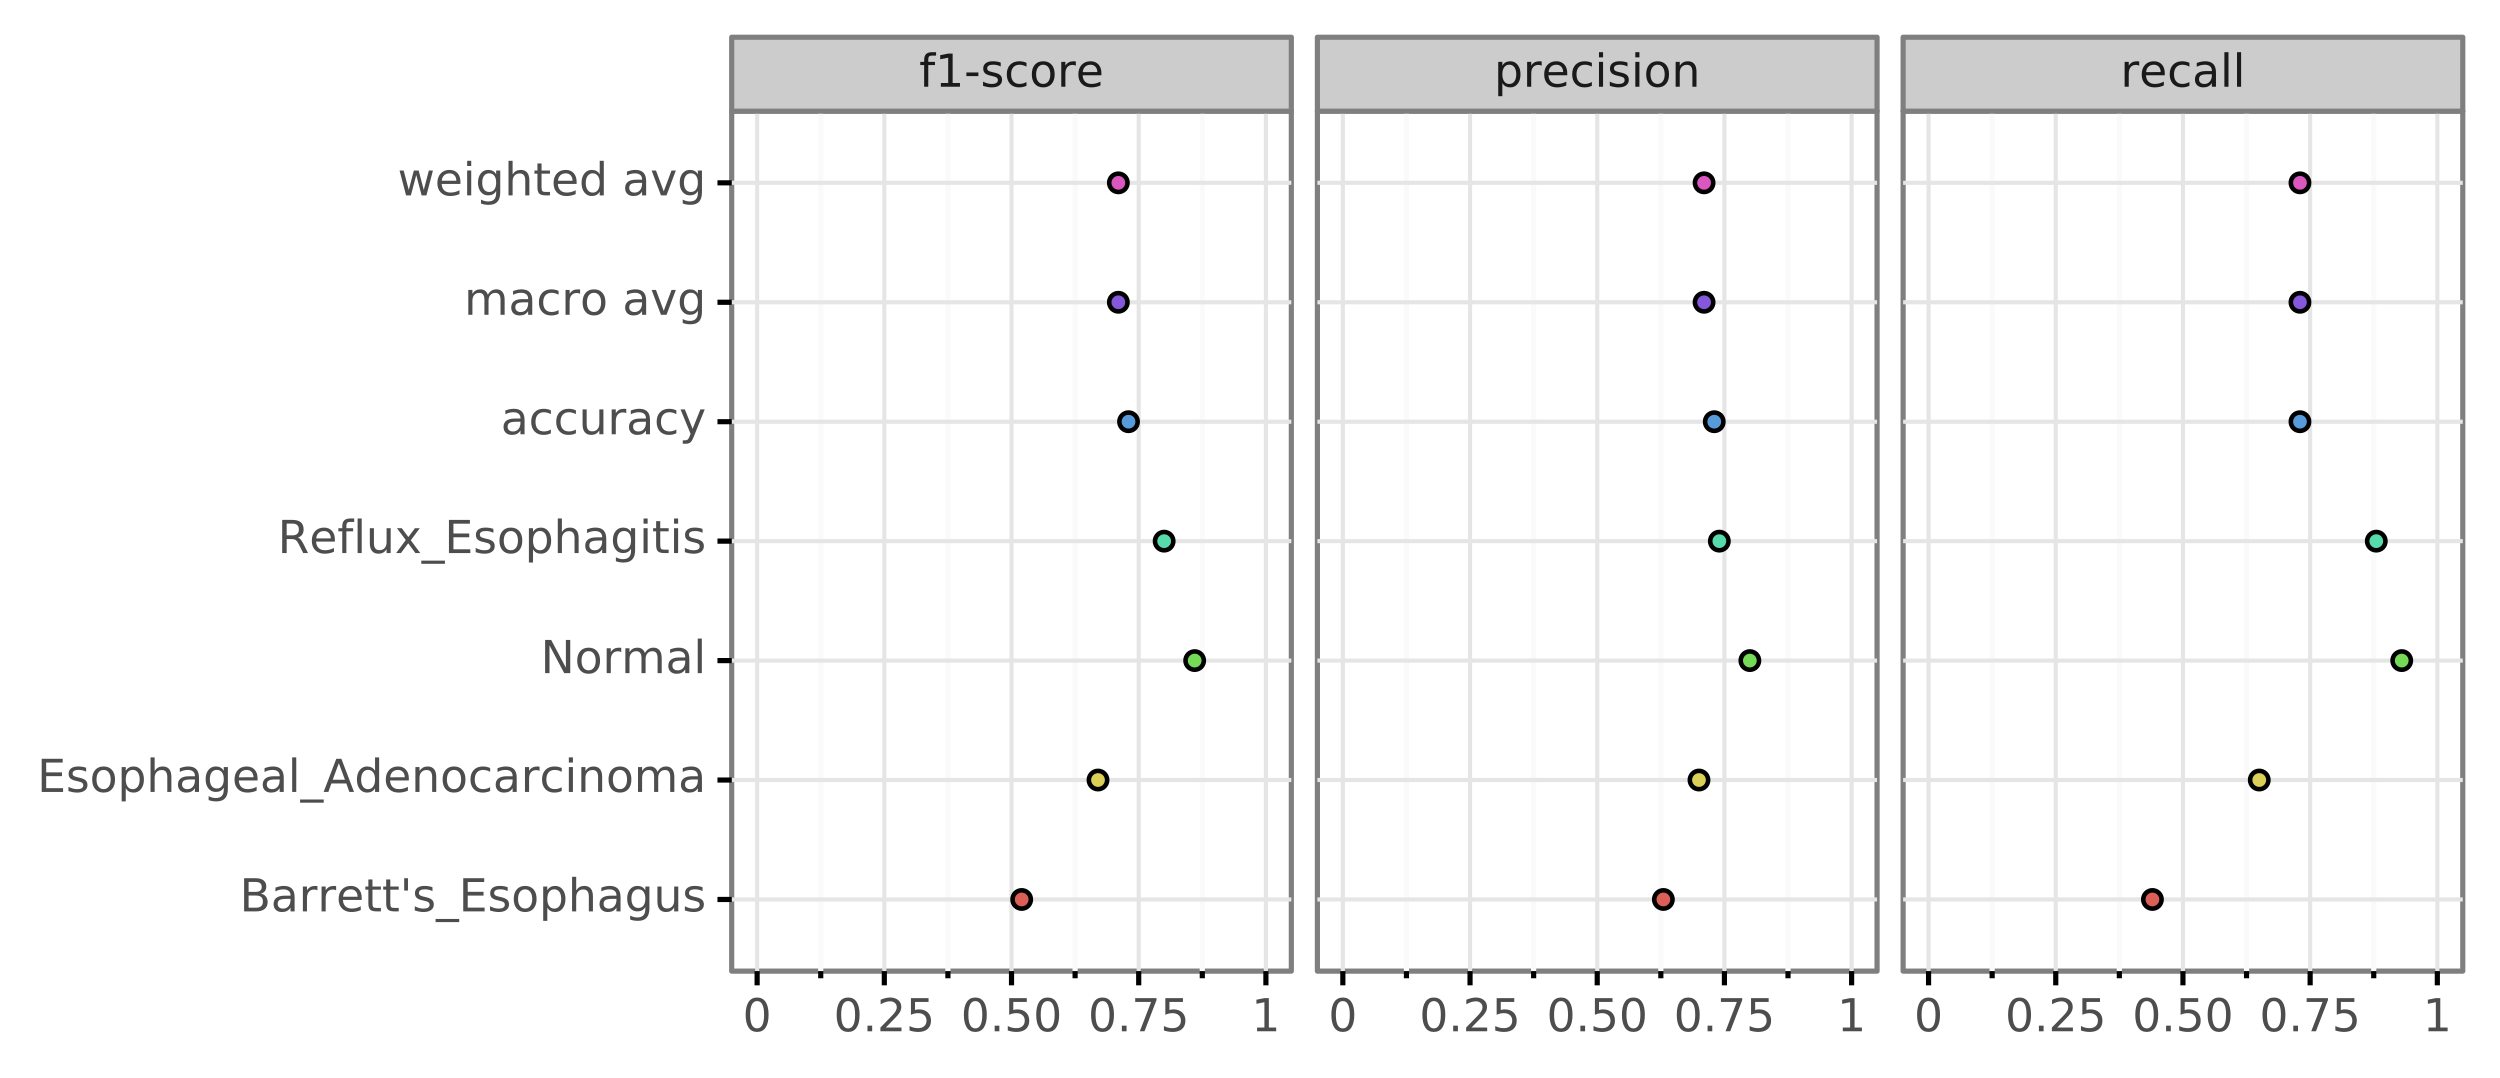<?xml version="1.0" encoding="utf-8" standalone="no"?>
<!DOCTYPE svg PUBLIC "-//W3C//DTD SVG 1.1//EN"
  "http://www.w3.org/Graphics/SVG/1.1/DTD/svg11.dtd">
<!-- Created with matplotlib (https://matplotlib.org/) -->
<svg height="208.487pt" version="1.1" viewBox="0 0 483.511 208.487" width="483.511pt" xmlns="http://www.w3.org/2000/svg" xmlns:xlink="http://www.w3.org/1999/xlink">
 <rect x="0" y="0" width="483.511" height="208.487" fill="#333333" stroke="none"/>
 <defs>
  <style type="text/css">
*{stroke-linecap:butt;stroke-linejoin:round;}
  </style>
 </defs>
 <g id="figure_1">
  <g id="patch_1">
   <path d="M 0 208.487 
L 483.511 208.487 
L 483.511 0 
L 0 0 
z
" style="fill:#ffffff;stroke:#ffffff;stroke-linejoin:miter;"/>
  </g>
  <g id="axes_1">
   <g id="patch_2">
    <path d="M 141.511 187.82 
L 249.751 187.82 
L 249.751 21.5 
L 141.511 21.5 
z
" style="fill:#ffffff;stroke:#7f7f7f;stroke-linejoin:miter;"/>
   </g>
   <g id="matplotlib.axis_1">
    <g id="xtick_1">
     <g id="line2d_1">
      <path clip-path="url(#pf399dee2a6)" d="M 146.431 187.82 
L 146.431 21.5 
" style="fill:none;stroke:#e5e5e5;stroke-width:0.8;"/>
     </g>
     <g id="line2d_2">
      <path d="M 146.431 187.82 
" style="fill:none;stroke:#000000;stroke-width:1.5;"/>
      <defs>
       <path d="M 0 0 
L 0 2.75 
" id="m4efe237ee4" style="stroke:#000000;"/>
      </defs>
      <g>
       <use style="stroke:#000000;" x="146.431" xlink:href="#m4efe237ee4" y="187.82"/>
      </g>
     </g>
     <g id="text_1">
      <!-- 0 -->
      <defs>
       <path d="M 31.781 66.406 
Q 24.172 66.406 20.328 58.906 
Q 16.5 51.422 16.5 36.375 
Q 16.5 21.391 20.328 13.891 
Q 24.172 6.391 31.781 6.391 
Q 39.453 6.391 43.281 13.891 
Q 47.125 21.391 47.125 36.375 
Q 47.125 51.422 43.281 58.906 
Q 39.453 66.406 31.781 66.406 
z
M 31.781 74.219 
Q 44.047 74.219 50.516 64.516 
Q 56.984 54.828 56.984 36.375 
Q 56.984 17.969 50.516 8.266 
Q 44.047 -1.422 31.781 -1.422 
Q 19.531 -1.422 13.062 8.266 
Q 6.594 17.969 6.594 36.375 
Q 6.594 54.828 13.062 64.516 
Q 19.531 74.219 31.781 74.219 
z
" id="DejaVuSans-48"/>
      </defs>
      <g style="fill:#4d4d4d;" transform="translate(143.632 199.457)scale(0.088 -0.088)">
       <use xlink:href="#DejaVuSans-48"/>
      </g>
     </g>
    </g>
    <g id="xtick_2">
     <g id="line2d_3">
      <path clip-path="url(#pf399dee2a6)" d="M 171.031 187.82 
L 171.031 21.5 
" style="fill:none;stroke:#e5e5e5;stroke-width:0.8;"/>
     </g>
     <g id="line2d_4">
      <path d="M 171.031 187.82 
" style="fill:none;stroke:#000000;stroke-width:1.5;"/>
      <g>
       <use style="stroke:#000000;" x="171.031" xlink:href="#m4efe237ee4" y="187.82"/>
      </g>
     </g>
     <g id="text_2">
      <!-- 0.25 -->
      <defs>
       <path d="M 10.688 12.406 
L 21 12.406 
L 21 0 
L 10.688 0 
z
" id="DejaVuSans-46"/>
       <path d="M 19.188 8.297 
L 53.609 8.297 
L 53.609 0 
L 7.328 0 
L 7.328 8.297 
Q 12.938 14.109 22.625 23.891 
Q 32.328 33.688 34.812 36.531 
Q 39.547 41.844 41.422 45.531 
Q 43.312 49.219 43.312 52.781 
Q 43.312 58.594 39.234 62.25 
Q 35.156 65.922 28.609 65.922 
Q 23.969 65.922 18.812 64.312 
Q 13.672 62.703 7.812 59.422 
L 7.812 69.391 
Q 13.766 71.781 18.938 73 
Q 24.125 74.219 28.422 74.219 
Q 39.75 74.219 46.484 68.547 
Q 53.219 62.891 53.219 53.422 
Q 53.219 48.922 51.531 44.891 
Q 49.859 40.875 45.406 35.406 
Q 44.188 33.984 37.641 27.219 
Q 31.109 20.453 19.188 8.297 
z
" id="DejaVuSans-50"/>
       <path d="M 10.797 72.906 
L 49.516 72.906 
L 49.516 64.594 
L 19.828 64.594 
L 19.828 46.734 
Q 21.969 47.469 24.109 47.828 
Q 26.266 48.188 28.422 48.188 
Q 40.625 48.188 47.75 41.5 
Q 54.891 34.812 54.891 23.391 
Q 54.891 11.625 47.562 5.094 
Q 40.234 -1.422 26.906 -1.422 
Q 22.312 -1.422 17.547 -0.641 
Q 12.797 0.141 7.719 1.703 
L 7.719 11.625 
Q 12.109 9.234 16.797 8.062 
Q 21.484 6.891 26.703 6.891 
Q 35.156 6.891 40.078 11.328 
Q 45.016 15.766 45.016 23.391 
Q 45.016 31 40.078 35.438 
Q 35.156 39.891 26.703 39.891 
Q 22.75 39.891 18.812 39.016 
Q 14.891 38.141 10.797 36.281 
z
" id="DejaVuSans-53"/>
      </defs>
      <g style="fill:#4d4d4d;" transform="translate(161.234 199.457)scale(0.088 -0.088)">
       <use xlink:href="#DejaVuSans-48"/>
       <use x="63.623" xlink:href="#DejaVuSans-46"/>
       <use x="95.41" xlink:href="#DejaVuSans-50"/>
       <use x="159.033" xlink:href="#DejaVuSans-53"/>
      </g>
     </g>
    </g>
    <g id="xtick_3">
     <g id="line2d_5">
      <path clip-path="url(#pf399dee2a6)" d="M 195.631 187.82 
L 195.631 21.5 
" style="fill:none;stroke:#e5e5e5;stroke-width:0.8;"/>
     </g>
     <g id="line2d_6">
      <path d="M 195.631 187.82 
" style="fill:none;stroke:#000000;stroke-width:1.5;"/>
      <g>
       <use style="stroke:#000000;" x="195.631" xlink:href="#m4efe237ee4" y="187.82"/>
      </g>
     </g>
     <g id="text_3">
      <!-- 0.50 -->
      <g style="fill:#4d4d4d;" transform="translate(185.834 199.457)scale(0.088 -0.088)">
       <use xlink:href="#DejaVuSans-48"/>
       <use x="63.623" xlink:href="#DejaVuSans-46"/>
       <use x="95.41" xlink:href="#DejaVuSans-53"/>
       <use x="159.033" xlink:href="#DejaVuSans-48"/>
      </g>
     </g>
    </g>
    <g id="xtick_4">
     <g id="line2d_7">
      <path clip-path="url(#pf399dee2a6)" d="M 220.231 187.82 
L 220.231 21.5 
" style="fill:none;stroke:#e5e5e5;stroke-width:0.8;"/>
     </g>
     <g id="line2d_8">
      <path d="M 220.231 187.82 
" style="fill:none;stroke:#000000;stroke-width:1.5;"/>
      <g>
       <use style="stroke:#000000;" x="220.231" xlink:href="#m4efe237ee4" y="187.82"/>
      </g>
     </g>
     <g id="text_4">
      <!-- 0.75 -->
      <defs>
       <path d="M 8.203 72.906 
L 55.078 72.906 
L 55.078 68.703 
L 28.609 0 
L 18.312 0 
L 43.219 64.594 
L 8.203 64.594 
z
" id="DejaVuSans-55"/>
      </defs>
      <g style="fill:#4d4d4d;" transform="translate(210.435 199.457)scale(0.088 -0.088)">
       <use xlink:href="#DejaVuSans-48"/>
       <use x="63.623" xlink:href="#DejaVuSans-46"/>
       <use x="95.41" xlink:href="#DejaVuSans-55"/>
       <use x="159.033" xlink:href="#DejaVuSans-53"/>
      </g>
     </g>
    </g>
    <g id="xtick_5">
     <g id="line2d_9">
      <path clip-path="url(#pf399dee2a6)" d="M 244.831 187.82 
L 244.831 21.5 
" style="fill:none;stroke:#e5e5e5;stroke-width:0.8;"/>
     </g>
     <g id="line2d_10">
      <path d="M 244.831 187.82 
" style="fill:none;stroke:#000000;stroke-width:1.5;"/>
      <g>
       <use style="stroke:#000000;" x="244.831" xlink:href="#m4efe237ee4" y="187.82"/>
      </g>
     </g>
     <g id="text_5">
      <!-- 1 -->
      <defs>
       <path d="M 12.406 8.297 
L 28.516 8.297 
L 28.516 63.922 
L 10.984 60.406 
L 10.984 69.391 
L 28.422 72.906 
L 38.281 72.906 
L 38.281 8.297 
L 54.391 8.297 
L 54.391 0 
L 12.406 0 
z
" id="DejaVuSans-49"/>
      </defs>
      <g style="fill:#4d4d4d;" transform="translate(242.032 199.457)scale(0.088 -0.088)">
       <use xlink:href="#DejaVuSans-49"/>
      </g>
     </g>
    </g>
    <g id="xtick_6">
     <g id="line2d_11">
      <path clip-path="url(#pf399dee2a6)" d="M 158.731 187.82 
L 158.731 21.5 
" style="fill:none;stroke:#fafafa;"/>
     </g>
     <g id="line2d_12">
      <path d="M 158.731 187.82 
" style="fill:none;stroke:#000000;stroke-width:1.5;"/>
      <defs>
       <path d="M 0 0 
L 0 1.375 
" id="me266ea3466" style="stroke:#000000;"/>
      </defs>
      <g>
       <use style="stroke:#000000;" x="158.731" xlink:href="#me266ea3466" y="187.82"/>
      </g>
     </g>
    </g>
    <g id="xtick_7">
     <g id="line2d_13">
      <path clip-path="url(#pf399dee2a6)" d="M 183.331 187.82 
L 183.331 21.5 
" style="fill:none;stroke:#fafafa;"/>
     </g>
     <g id="line2d_14">
      <path d="M 183.331 187.82 
" style="fill:none;stroke:#000000;stroke-width:1.5;"/>
      <g>
       <use style="stroke:#000000;" x="183.331" xlink:href="#me266ea3466" y="187.82"/>
      </g>
     </g>
    </g>
    <g id="xtick_8">
     <g id="line2d_15">
      <path clip-path="url(#pf399dee2a6)" d="M 207.931 187.82 
L 207.931 21.5 
" style="fill:none;stroke:#fafafa;"/>
     </g>
     <g id="line2d_16">
      <path d="M 207.931 187.82 
" style="fill:none;stroke:#000000;stroke-width:1.5;"/>
      <g>
       <use style="stroke:#000000;" x="207.931" xlink:href="#me266ea3466" y="187.82"/>
      </g>
     </g>
    </g>
    <g id="xtick_9">
     <g id="line2d_17">
      <path clip-path="url(#pf399dee2a6)" d="M 232.531 187.82 
L 232.531 21.5 
" style="fill:none;stroke:#fafafa;"/>
     </g>
     <g id="line2d_18">
      <path d="M 232.531 187.82 
" style="fill:none;stroke:#000000;stroke-width:1.5;"/>
      <g>
       <use style="stroke:#000000;" x="232.531" xlink:href="#me266ea3466" y="187.82"/>
      </g>
     </g>
    </g>
   </g>
   <g id="matplotlib.axis_2">
    <g id="ytick_1">
     <g id="line2d_19">
      <path clip-path="url(#pf399dee2a6)" d="M 141.511 173.96 
L 249.751 173.96 
" style="fill:none;stroke:#e5e5e5;stroke-width:0.8;"/>
     </g>
     <g id="line2d_20">
      <path d="M 141.511 173.96 
" style="fill:none;stroke:#000000;stroke-width:1.5;"/>
      <defs>
       <path d="M 0 0 
L -2.75 0 
" id="m9deca09d0b" style="stroke:#000000;"/>
      </defs>
      <g>
       <use style="stroke:#000000;" x="141.511" xlink:href="#m9deca09d0b" y="173.96"/>
      </g>
     </g>
     <g id="text_6">
      <!-- Barrett's_Esophagus -->
      <defs>
       <path d="M 19.672 34.812 
L 19.672 8.109 
L 35.5 8.109 
Q 43.453 8.109 47.281 11.406 
Q 51.125 14.703 51.125 21.484 
Q 51.125 28.328 47.281 31.562 
Q 43.453 34.812 35.5 34.812 
z
M 19.672 64.797 
L 19.672 42.828 
L 34.281 42.828 
Q 41.5 42.828 45.031 45.531 
Q 48.578 48.25 48.578 53.812 
Q 48.578 59.328 45.031 62.062 
Q 41.5 64.797 34.281 64.797 
z
M 9.812 72.906 
L 35.016 72.906 
Q 46.297 72.906 52.391 68.219 
Q 58.5 63.531 58.5 54.891 
Q 58.5 48.188 55.375 44.234 
Q 52.25 40.281 46.188 39.312 
Q 53.469 37.75 57.5 32.781 
Q 61.531 27.828 61.531 20.406 
Q 61.531 10.641 54.891 5.312 
Q 48.25 0 35.984 0 
L 9.812 0 
z
" id="DejaVuSans-66"/>
       <path d="M 34.281 27.484 
Q 23.391 27.484 19.188 25 
Q 14.984 22.516 14.984 16.5 
Q 14.984 11.719 18.141 8.906 
Q 21.297 6.109 26.703 6.109 
Q 34.188 6.109 38.703 11.406 
Q 43.219 16.703 43.219 25.484 
L 43.219 27.484 
z
M 52.203 31.203 
L 52.203 0 
L 43.219 0 
L 43.219 8.297 
Q 40.141 3.328 35.547 0.953 
Q 30.953 -1.422 24.312 -1.422 
Q 15.922 -1.422 10.953 3.297 
Q 6 8.016 6 15.922 
Q 6 25.141 12.172 29.828 
Q 18.359 34.516 30.609 34.516 
L 43.219 34.516 
L 43.219 35.406 
Q 43.219 41.609 39.141 45 
Q 35.062 48.391 27.688 48.391 
Q 23 48.391 18.547 47.266 
Q 14.109 46.141 10.016 43.891 
L 10.016 52.203 
Q 14.938 54.109 19.578 55.047 
Q 24.219 56 28.609 56 
Q 40.484 56 46.344 49.844 
Q 52.203 43.703 52.203 31.203 
z
" id="DejaVuSans-97"/>
       <path d="M 41.109 46.297 
Q 39.594 47.172 37.812 47.578 
Q 36.031 48 33.891 48 
Q 26.266 48 22.188 43.047 
Q 18.109 38.094 18.109 28.812 
L 18.109 0 
L 9.078 0 
L 9.078 54.688 
L 18.109 54.688 
L 18.109 46.188 
Q 20.953 51.172 25.484 53.578 
Q 30.031 56 36.531 56 
Q 37.453 56 38.578 55.875 
Q 39.703 55.766 41.062 55.516 
z
" id="DejaVuSans-114"/>
       <path d="M 56.203 29.594 
L 56.203 25.203 
L 14.891 25.203 
Q 15.484 15.922 20.484 11.062 
Q 25.484 6.203 34.422 6.203 
Q 39.594 6.203 44.453 7.469 
Q 49.312 8.734 54.109 11.281 
L 54.109 2.781 
Q 49.266 0.734 44.188 -0.344 
Q 39.109 -1.422 33.891 -1.422 
Q 20.797 -1.422 13.156 6.188 
Q 5.516 13.812 5.516 26.812 
Q 5.516 40.234 12.766 48.109 
Q 20.016 56 32.328 56 
Q 43.359 56 49.781 48.891 
Q 56.203 41.797 56.203 29.594 
z
M 47.219 32.234 
Q 47.125 39.594 43.094 43.984 
Q 39.062 48.391 32.422 48.391 
Q 24.906 48.391 20.391 44.141 
Q 15.875 39.891 15.188 32.172 
z
" id="DejaVuSans-101"/>
       <path d="M 18.312 70.219 
L 18.312 54.688 
L 36.812 54.688 
L 36.812 47.703 
L 18.312 47.703 
L 18.312 18.016 
Q 18.312 11.328 20.141 9.422 
Q 21.969 7.516 27.594 7.516 
L 36.812 7.516 
L 36.812 0 
L 27.594 0 
Q 17.188 0 13.234 3.875 
Q 9.281 7.766 9.281 18.016 
L 9.281 47.703 
L 2.688 47.703 
L 2.688 54.688 
L 9.281 54.688 
L 9.281 70.219 
z
" id="DejaVuSans-116"/>
       <path d="M 17.922 72.906 
L 17.922 45.797 
L 9.625 45.797 
L 9.625 72.906 
z
" id="DejaVuSans-39"/>
       <path d="M 44.281 53.078 
L 44.281 44.578 
Q 40.484 46.531 36.375 47.5 
Q 32.281 48.484 27.875 48.484 
Q 21.188 48.484 17.844 46.438 
Q 14.5 44.391 14.5 40.281 
Q 14.5 37.156 16.891 35.375 
Q 19.281 33.594 26.516 31.984 
L 29.594 31.297 
Q 39.156 29.25 43.188 25.516 
Q 47.219 21.781 47.219 15.094 
Q 47.219 7.469 41.188 3.016 
Q 35.156 -1.422 24.609 -1.422 
Q 20.219 -1.422 15.453 -0.562 
Q 10.688 0.297 5.422 2 
L 5.422 11.281 
Q 10.406 8.688 15.234 7.391 
Q 20.062 6.109 24.812 6.109 
Q 31.156 6.109 34.562 8.281 
Q 37.984 10.453 37.984 14.406 
Q 37.984 18.062 35.516 20.016 
Q 33.062 21.969 24.703 23.781 
L 21.578 24.516 
Q 13.234 26.266 9.516 29.906 
Q 5.812 33.547 5.812 39.891 
Q 5.812 47.609 11.281 51.797 
Q 16.75 56 26.812 56 
Q 31.781 56 36.172 55.266 
Q 40.578 54.547 44.281 53.078 
z
" id="DejaVuSans-115"/>
       <path d="M 50.984 -16.609 
L 50.984 -23.578 
L -0.984 -23.578 
L -0.984 -16.609 
z
" id="DejaVuSans-95"/>
       <path d="M 9.812 72.906 
L 55.906 72.906 
L 55.906 64.594 
L 19.672 64.594 
L 19.672 43.016 
L 54.391 43.016 
L 54.391 34.719 
L 19.672 34.719 
L 19.672 8.297 
L 56.781 8.297 
L 56.781 0 
L 9.812 0 
z
" id="DejaVuSans-69"/>
       <path d="M 30.609 48.391 
Q 23.391 48.391 19.188 42.75 
Q 14.984 37.109 14.984 27.297 
Q 14.984 17.484 19.156 11.844 
Q 23.344 6.203 30.609 6.203 
Q 37.797 6.203 41.984 11.859 
Q 46.188 17.531 46.188 27.297 
Q 46.188 37.016 41.984 42.703 
Q 37.797 48.391 30.609 48.391 
z
M 30.609 56 
Q 42.328 56 49.016 48.375 
Q 55.719 40.766 55.719 27.297 
Q 55.719 13.875 49.016 6.219 
Q 42.328 -1.422 30.609 -1.422 
Q 18.844 -1.422 12.172 6.219 
Q 5.516 13.875 5.516 27.297 
Q 5.516 40.766 12.172 48.375 
Q 18.844 56 30.609 56 
z
" id="DejaVuSans-111"/>
       <path d="M 18.109 8.203 
L 18.109 -20.797 
L 9.078 -20.797 
L 9.078 54.688 
L 18.109 54.688 
L 18.109 46.391 
Q 20.953 51.266 25.266 53.625 
Q 29.594 56 35.594 56 
Q 45.562 56 51.781 48.094 
Q 58.016 40.188 58.016 27.297 
Q 58.016 14.406 51.781 6.484 
Q 45.562 -1.422 35.594 -1.422 
Q 29.594 -1.422 25.266 0.953 
Q 20.953 3.328 18.109 8.203 
z
M 48.688 27.297 
Q 48.688 37.203 44.609 42.844 
Q 40.531 48.484 33.406 48.484 
Q 26.266 48.484 22.188 42.844 
Q 18.109 37.203 18.109 27.297 
Q 18.109 17.391 22.188 11.75 
Q 26.266 6.109 33.406 6.109 
Q 40.531 6.109 44.609 11.75 
Q 48.688 17.391 48.688 27.297 
z
" id="DejaVuSans-112"/>
       <path d="M 54.891 33.016 
L 54.891 0 
L 45.906 0 
L 45.906 32.719 
Q 45.906 40.484 42.875 44.328 
Q 39.844 48.188 33.797 48.188 
Q 26.516 48.188 22.312 43.547 
Q 18.109 38.922 18.109 30.906 
L 18.109 0 
L 9.078 0 
L 9.078 75.984 
L 18.109 75.984 
L 18.109 46.188 
Q 21.344 51.125 25.703 53.562 
Q 30.078 56 35.797 56 
Q 45.219 56 50.047 50.172 
Q 54.891 44.344 54.891 33.016 
z
" id="DejaVuSans-104"/>
       <path d="M 45.406 27.984 
Q 45.406 37.75 41.375 43.109 
Q 37.359 48.484 30.078 48.484 
Q 22.859 48.484 18.828 43.109 
Q 14.797 37.75 14.797 27.984 
Q 14.797 18.266 18.828 12.891 
Q 22.859 7.516 30.078 7.516 
Q 37.359 7.516 41.375 12.891 
Q 45.406 18.266 45.406 27.984 
z
M 54.391 6.781 
Q 54.391 -7.172 48.188 -13.984 
Q 42 -20.797 29.203 -20.797 
Q 24.469 -20.797 20.266 -20.094 
Q 16.062 -19.391 12.109 -17.922 
L 12.109 -9.188 
Q 16.062 -11.328 19.922 -12.344 
Q 23.781 -13.375 27.781 -13.375 
Q 36.625 -13.375 41.016 -8.766 
Q 45.406 -4.156 45.406 5.172 
L 45.406 9.625 
Q 42.625 4.781 38.281 2.391 
Q 33.938 0 27.875 0 
Q 17.828 0 11.672 7.656 
Q 5.516 15.328 5.516 27.984 
Q 5.516 40.672 11.672 48.328 
Q 17.828 56 27.875 56 
Q 33.938 56 38.281 53.609 
Q 42.625 51.219 45.406 46.391 
L 45.406 54.688 
L 54.391 54.688 
z
" id="DejaVuSans-103"/>
       <path d="M 8.5 21.578 
L 8.5 54.688 
L 17.484 54.688 
L 17.484 21.922 
Q 17.484 14.156 20.5 10.266 
Q 23.531 6.391 29.594 6.391 
Q 36.859 6.391 41.078 11.031 
Q 45.312 15.672 45.312 23.688 
L 45.312 54.688 
L 54.297 54.688 
L 54.297 0 
L 45.312 0 
L 45.312 8.406 
Q 42.047 3.422 37.719 1 
Q 33.406 -1.422 27.688 -1.422 
Q 18.266 -1.422 13.375 4.438 
Q 8.5 10.297 8.5 21.578 
z
M 31.109 56 
z
" id="DejaVuSans-117"/>
      </defs>
      <g style="fill:#4d4d4d;" transform="translate(46.349 176.266)scale(0.088 -0.088)">
       <use xlink:href="#DejaVuSans-66"/>
       <use x="68.604" xlink:href="#DejaVuSans-97"/>
       <use x="129.883" xlink:href="#DejaVuSans-114"/>
       <use x="170.98" xlink:href="#DejaVuSans-114"/>
       <use x="212.062" xlink:href="#DejaVuSans-101"/>
       <use x="273.586" xlink:href="#DejaVuSans-116"/>
       <use x="312.795" xlink:href="#DejaVuSans-116"/>
       <use x="352.004" xlink:href="#DejaVuSans-39"/>
       <use x="379.494" xlink:href="#DejaVuSans-115"/>
       <use x="431.594" xlink:href="#DejaVuSans-95"/>
       <use x="481.594" xlink:href="#DejaVuSans-69"/>
       <use x="544.777" xlink:href="#DejaVuSans-115"/>
       <use x="596.877" xlink:href="#DejaVuSans-111"/>
       <use x="658.059" xlink:href="#DejaVuSans-112"/>
       <use x="721.535" xlink:href="#DejaVuSans-104"/>
       <use x="784.914" xlink:href="#DejaVuSans-97"/>
       <use x="846.193" xlink:href="#DejaVuSans-103"/>
       <use x="909.67" xlink:href="#DejaVuSans-117"/>
       <use x="973.049" xlink:href="#DejaVuSans-115"/>
      </g>
     </g>
    </g>
    <g id="ytick_2">
     <g id="line2d_21">
      <path clip-path="url(#pf399dee2a6)" d="M 141.511 150.86 
L 249.751 150.86 
" style="fill:none;stroke:#e5e5e5;stroke-width:0.8;"/>
     </g>
     <g id="line2d_22">
      <path d="M 141.511 150.86 
" style="fill:none;stroke:#000000;stroke-width:1.5;"/>
      <g>
       <use style="stroke:#000000;" x="141.511" xlink:href="#m9deca09d0b" y="150.86"/>
      </g>
     </g>
     <g id="text_7">
      <!-- Esophageal_Adenocarcinoma -->
      <defs>
       <path d="M 9.422 75.984 
L 18.406 75.984 
L 18.406 0 
L 9.422 0 
z
" id="DejaVuSans-108"/>
       <path d="M 34.188 63.188 
L 20.797 26.906 
L 47.609 26.906 
z
M 28.609 72.906 
L 39.797 72.906 
L 67.578 0 
L 57.328 0 
L 50.688 18.703 
L 17.828 18.703 
L 11.188 0 
L 0.781 0 
z
" id="DejaVuSans-65"/>
       <path d="M 45.406 46.391 
L 45.406 75.984 
L 54.391 75.984 
L 54.391 0 
L 45.406 0 
L 45.406 8.203 
Q 42.578 3.328 38.25 0.953 
Q 33.938 -1.422 27.875 -1.422 
Q 17.969 -1.422 11.734 6.484 
Q 5.516 14.406 5.516 27.297 
Q 5.516 40.188 11.734 48.094 
Q 17.969 56 27.875 56 
Q 33.938 56 38.25 53.625 
Q 42.578 51.266 45.406 46.391 
z
M 14.797 27.297 
Q 14.797 17.391 18.875 11.75 
Q 22.953 6.109 30.078 6.109 
Q 37.203 6.109 41.297 11.75 
Q 45.406 17.391 45.406 27.297 
Q 45.406 37.203 41.297 42.844 
Q 37.203 48.484 30.078 48.484 
Q 22.953 48.484 18.875 42.844 
Q 14.797 37.203 14.797 27.297 
z
" id="DejaVuSans-100"/>
       <path d="M 54.891 33.016 
L 54.891 0 
L 45.906 0 
L 45.906 32.719 
Q 45.906 40.484 42.875 44.328 
Q 39.844 48.188 33.797 48.188 
Q 26.516 48.188 22.312 43.547 
Q 18.109 38.922 18.109 30.906 
L 18.109 0 
L 9.078 0 
L 9.078 54.688 
L 18.109 54.688 
L 18.109 46.188 
Q 21.344 51.125 25.703 53.562 
Q 30.078 56 35.797 56 
Q 45.219 56 50.047 50.172 
Q 54.891 44.344 54.891 33.016 
z
" id="DejaVuSans-110"/>
       <path d="M 48.781 52.594 
L 48.781 44.188 
Q 44.969 46.297 41.141 47.344 
Q 37.312 48.391 33.406 48.391 
Q 24.656 48.391 19.812 42.844 
Q 14.984 37.312 14.984 27.297 
Q 14.984 17.281 19.812 11.734 
Q 24.656 6.203 33.406 6.203 
Q 37.312 6.203 41.141 7.25 
Q 44.969 8.297 48.781 10.406 
L 48.781 2.094 
Q 45.016 0.344 40.984 -0.531 
Q 36.969 -1.422 32.422 -1.422 
Q 20.062 -1.422 12.781 6.344 
Q 5.516 14.109 5.516 27.297 
Q 5.516 40.672 12.859 48.328 
Q 20.219 56 33.016 56 
Q 37.156 56 41.109 55.141 
Q 45.062 54.297 48.781 52.594 
z
" id="DejaVuSans-99"/>
       <path d="M 9.422 54.688 
L 18.406 54.688 
L 18.406 0 
L 9.422 0 
z
M 9.422 75.984 
L 18.406 75.984 
L 18.406 64.594 
L 9.422 64.594 
z
" id="DejaVuSans-105"/>
       <path d="M 52 44.188 
Q 55.375 50.25 60.062 53.125 
Q 64.75 56 71.094 56 
Q 79.641 56 84.281 50.016 
Q 88.922 44.047 88.922 33.016 
L 88.922 0 
L 79.891 0 
L 79.891 32.719 
Q 79.891 40.578 77.094 44.375 
Q 74.312 48.188 68.609 48.188 
Q 61.625 48.188 57.562 43.547 
Q 53.516 38.922 53.516 30.906 
L 53.516 0 
L 44.484 0 
L 44.484 32.719 
Q 44.484 40.625 41.703 44.406 
Q 38.922 48.188 33.109 48.188 
Q 26.219 48.188 22.156 43.531 
Q 18.109 38.875 18.109 30.906 
L 18.109 0 
L 9.078 0 
L 9.078 54.688 
L 18.109 54.688 
L 18.109 46.188 
Q 21.188 51.219 25.484 53.609 
Q 29.781 56 35.688 56 
Q 41.656 56 45.828 52.969 
Q 50 49.953 52 44.188 
z
" id="DejaVuSans-109"/>
      </defs>
      <g style="fill:#4d4d4d;" transform="translate(7.2 153.166)scale(0.088 -0.088)">
       <use xlink:href="#DejaVuSans-69"/>
       <use x="63.184" xlink:href="#DejaVuSans-115"/>
       <use x="115.283" xlink:href="#DejaVuSans-111"/>
       <use x="176.465" xlink:href="#DejaVuSans-112"/>
       <use x="239.941" xlink:href="#DejaVuSans-104"/>
       <use x="303.32" xlink:href="#DejaVuSans-97"/>
       <use x="364.6" xlink:href="#DejaVuSans-103"/>
       <use x="428.076" xlink:href="#DejaVuSans-101"/>
       <use x="489.6" xlink:href="#DejaVuSans-97"/>
       <use x="550.879" xlink:href="#DejaVuSans-108"/>
       <use x="578.662" xlink:href="#DejaVuSans-95"/>
       <use x="628.662" xlink:href="#DejaVuSans-65"/>
       <use x="697.055" xlink:href="#DejaVuSans-100"/>
       <use x="760.531" xlink:href="#DejaVuSans-101"/>
       <use x="822.055" xlink:href="#DejaVuSans-110"/>
       <use x="885.434" xlink:href="#DejaVuSans-111"/>
       <use x="946.615" xlink:href="#DejaVuSans-99"/>
       <use x="1001.596" xlink:href="#DejaVuSans-97"/>
       <use x="1062.875" xlink:href="#DejaVuSans-114"/>
       <use x="1103.957" xlink:href="#DejaVuSans-99"/>
       <use x="1158.938" xlink:href="#DejaVuSans-105"/>
       <use x="1186.721" xlink:href="#DejaVuSans-110"/>
       <use x="1250.1" xlink:href="#DejaVuSans-111"/>
       <use x="1311.281" xlink:href="#DejaVuSans-109"/>
       <use x="1408.693" xlink:href="#DejaVuSans-97"/>
      </g>
     </g>
    </g>
    <g id="ytick_3">
     <g id="line2d_23">
      <path clip-path="url(#pf399dee2a6)" d="M 141.511 127.76 
L 249.751 127.76 
" style="fill:none;stroke:#e5e5e5;stroke-width:0.8;"/>
     </g>
     <g id="line2d_24">
      <path d="M 141.511 127.76 
" style="fill:none;stroke:#000000;stroke-width:1.5;"/>
      <g>
       <use style="stroke:#000000;" x="141.511" xlink:href="#m9deca09d0b" y="127.76"/>
      </g>
     </g>
     <g id="text_8">
      <!-- Normal -->
      <defs>
       <path d="M 9.812 72.906 
L 23.094 72.906 
L 55.422 11.922 
L 55.422 72.906 
L 64.984 72.906 
L 64.984 0 
L 51.703 0 
L 19.391 60.984 
L 19.391 0 
L 9.812 0 
z
" id="DejaVuSans-78"/>
      </defs>
      <g style="fill:#4d4d4d;" transform="translate(104.568 130.188)scale(0.088 -0.088)">
       <use xlink:href="#DejaVuSans-78"/>
       <use x="74.805" xlink:href="#DejaVuSans-111"/>
       <use x="135.986" xlink:href="#DejaVuSans-114"/>
       <use x="177.084" xlink:href="#DejaVuSans-109"/>
       <use x="274.496" xlink:href="#DejaVuSans-97"/>
       <use x="335.775" xlink:href="#DejaVuSans-108"/>
      </g>
     </g>
    </g>
    <g id="ytick_4">
     <g id="line2d_25">
      <path clip-path="url(#pf399dee2a6)" d="M 141.511 104.66 
L 249.751 104.66 
" style="fill:none;stroke:#e5e5e5;stroke-width:0.8;"/>
     </g>
     <g id="line2d_26">
      <path d="M 141.511 104.66 
" style="fill:none;stroke:#000000;stroke-width:1.5;"/>
      <g>
       <use style="stroke:#000000;" x="141.511" xlink:href="#m9deca09d0b" y="104.66"/>
      </g>
     </g>
     <g id="text_9">
      <!-- Reflux_Esophagitis -->
      <defs>
       <path d="M 44.391 34.188 
Q 47.562 33.109 50.562 29.594 
Q 53.562 26.078 56.594 19.922 
L 66.609 0 
L 56 0 
L 46.688 18.703 
Q 43.062 26.031 39.672 28.422 
Q 36.281 30.812 30.422 30.812 
L 19.672 30.812 
L 19.672 0 
L 9.812 0 
L 9.812 72.906 
L 32.078 72.906 
Q 44.578 72.906 50.734 67.672 
Q 56.891 62.453 56.891 51.906 
Q 56.891 45.016 53.688 40.469 
Q 50.484 35.938 44.391 34.188 
z
M 19.672 64.797 
L 19.672 38.922 
L 32.078 38.922 
Q 39.203 38.922 42.844 42.219 
Q 46.484 45.516 46.484 51.906 
Q 46.484 58.297 42.844 61.547 
Q 39.203 64.797 32.078 64.797 
z
" id="DejaVuSans-82"/>
       <path d="M 37.109 75.984 
L 37.109 68.5 
L 28.516 68.5 
Q 23.688 68.5 21.797 66.547 
Q 19.922 64.594 19.922 59.516 
L 19.922 54.688 
L 34.719 54.688 
L 34.719 47.703 
L 19.922 47.703 
L 19.922 0 
L 10.891 0 
L 10.891 47.703 
L 2.297 47.703 
L 2.297 54.688 
L 10.891 54.688 
L 10.891 58.5 
Q 10.891 67.625 15.141 71.797 
Q 19.391 75.984 28.609 75.984 
z
" id="DejaVuSans-102"/>
       <path d="M 54.891 54.688 
L 35.109 28.078 
L 55.906 0 
L 45.312 0 
L 29.391 21.484 
L 13.484 0 
L 2.875 0 
L 24.125 28.609 
L 4.688 54.688 
L 15.281 54.688 
L 29.781 35.203 
L 44.281 54.688 
z
" id="DejaVuSans-120"/>
      </defs>
      <g style="fill:#4d4d4d;" transform="translate(53.714 106.966)scale(0.088 -0.088)">
       <use xlink:href="#DejaVuSans-82"/>
       <use x="69.42" xlink:href="#DejaVuSans-101"/>
       <use x="130.943" xlink:href="#DejaVuSans-102"/>
       <use x="166.148" xlink:href="#DejaVuSans-108"/>
       <use x="193.932" xlink:href="#DejaVuSans-117"/>
       <use x="257.311" xlink:href="#DejaVuSans-120"/>
       <use x="316.49" xlink:href="#DejaVuSans-95"/>
       <use x="366.49" xlink:href="#DejaVuSans-69"/>
       <use x="429.674" xlink:href="#DejaVuSans-115"/>
       <use x="481.773" xlink:href="#DejaVuSans-111"/>
       <use x="542.955" xlink:href="#DejaVuSans-112"/>
       <use x="606.432" xlink:href="#DejaVuSans-104"/>
       <use x="669.811" xlink:href="#DejaVuSans-97"/>
       <use x="731.09" xlink:href="#DejaVuSans-103"/>
       <use x="794.566" xlink:href="#DejaVuSans-105"/>
       <use x="822.35" xlink:href="#DejaVuSans-116"/>
       <use x="861.559" xlink:href="#DejaVuSans-105"/>
       <use x="889.342" xlink:href="#DejaVuSans-115"/>
      </g>
     </g>
    </g>
    <g id="ytick_5">
     <g id="line2d_27">
      <path clip-path="url(#pf399dee2a6)" d="M 141.511 81.56 
L 249.751 81.56 
" style="fill:none;stroke:#e5e5e5;stroke-width:0.8;"/>
     </g>
     <g id="line2d_28">
      <path d="M 141.511 81.56 
" style="fill:none;stroke:#000000;stroke-width:1.5;"/>
      <g>
       <use style="stroke:#000000;" x="141.511" xlink:href="#m9deca09d0b" y="81.56"/>
      </g>
     </g>
     <g id="text_10">
      <!-- accuracy -->
      <defs>
       <path d="M 32.172 -5.078 
Q 28.375 -14.844 24.75 -17.812 
Q 21.141 -20.797 15.094 -20.797 
L 7.906 -20.797 
L 7.906 -13.281 
L 13.188 -13.281 
Q 16.891 -13.281 18.938 -11.516 
Q 21 -9.766 23.484 -3.219 
L 25.094 0.875 
L 2.984 54.688 
L 12.5 54.688 
L 29.594 11.922 
L 46.688 54.688 
L 56.203 54.688 
z
" id="DejaVuSans-121"/>
      </defs>
      <g style="fill:#4d4d4d;" transform="translate(96.857 83.988)scale(0.088 -0.088)">
       <use xlink:href="#DejaVuSans-97"/>
       <use x="61.279" xlink:href="#DejaVuSans-99"/>
       <use x="116.26" xlink:href="#DejaVuSans-99"/>
       <use x="171.24" xlink:href="#DejaVuSans-117"/>
       <use x="234.619" xlink:href="#DejaVuSans-114"/>
       <use x="275.732" xlink:href="#DejaVuSans-97"/>
       <use x="337.012" xlink:href="#DejaVuSans-99"/>
       <use x="391.992" xlink:href="#DejaVuSans-121"/>
      </g>
     </g>
    </g>
    <g id="ytick_6">
     <g id="line2d_29">
      <path clip-path="url(#pf399dee2a6)" d="M 141.511 58.46 
L 249.751 58.46 
" style="fill:none;stroke:#e5e5e5;stroke-width:0.8;"/>
     </g>
     <g id="line2d_30">
      <path d="M 141.511 58.46 
" style="fill:none;stroke:#000000;stroke-width:1.5;"/>
      <g>
       <use style="stroke:#000000;" x="141.511" xlink:href="#m9deca09d0b" y="58.46"/>
      </g>
     </g>
     <g id="text_11">
      <!-- macro avg -->
      <defs>
       <path id="DejaVuSans-32"/>
       <path d="M 2.984 54.688 
L 12.5 54.688 
L 29.594 8.797 
L 46.688 54.688 
L 56.203 54.688 
L 35.688 0 
L 23.484 0 
z
" id="DejaVuSans-118"/>
      </defs>
      <g style="fill:#4d4d4d;" transform="translate(89.774 60.888)scale(0.088 -0.088)">
       <use xlink:href="#DejaVuSans-109"/>
       <use x="97.412" xlink:href="#DejaVuSans-97"/>
       <use x="158.691" xlink:href="#DejaVuSans-99"/>
       <use x="213.672" xlink:href="#DejaVuSans-114"/>
       <use x="254.754" xlink:href="#DejaVuSans-111"/>
       <use x="315.936" xlink:href="#DejaVuSans-32"/>
       <use x="347.723" xlink:href="#DejaVuSans-97"/>
       <use x="409.002" xlink:href="#DejaVuSans-118"/>
       <use x="468.182" xlink:href="#DejaVuSans-103"/>
      </g>
     </g>
    </g>
    <g id="ytick_7">
     <g id="line2d_31">
      <path clip-path="url(#pf399dee2a6)" d="M 141.511 35.36 
L 249.751 35.36 
" style="fill:none;stroke:#e5e5e5;stroke-width:0.8;"/>
     </g>
     <g id="line2d_32">
      <path d="M 141.511 35.36 
" style="fill:none;stroke:#000000;stroke-width:1.5;"/>
      <g>
       <use style="stroke:#000000;" x="141.511" xlink:href="#m9deca09d0b" y="35.36"/>
      </g>
     </g>
     <g id="text_12">
      <!-- weighted avg -->
      <defs>
       <path d="M 4.203 54.688 
L 13.188 54.688 
L 24.422 12.016 
L 35.594 54.688 
L 46.188 54.688 
L 57.422 12.016 
L 68.609 54.688 
L 77.594 54.688 
L 63.281 0 
L 52.688 0 
L 40.922 44.828 
L 29.109 0 
L 18.5 0 
z
" id="DejaVuSans-119"/>
      </defs>
      <g style="fill:#4d4d4d;" transform="translate(76.906 37.788)scale(0.088 -0.088)">
       <use xlink:href="#DejaVuSans-119"/>
       <use x="81.787" xlink:href="#DejaVuSans-101"/>
       <use x="143.311" xlink:href="#DejaVuSans-105"/>
       <use x="171.094" xlink:href="#DejaVuSans-103"/>
       <use x="234.57" xlink:href="#DejaVuSans-104"/>
       <use x="297.949" xlink:href="#DejaVuSans-116"/>
       <use x="337.158" xlink:href="#DejaVuSans-101"/>
       <use x="398.682" xlink:href="#DejaVuSans-100"/>
       <use x="462.158" xlink:href="#DejaVuSans-32"/>
       <use x="493.945" xlink:href="#DejaVuSans-97"/>
       <use x="555.225" xlink:href="#DejaVuSans-118"/>
       <use x="614.404" xlink:href="#DejaVuSans-103"/>
      </g>
     </g>
    </g>
   </g>
   <g id="PathCollection_1">
    <path clip-path="url(#pf399dee2a6)" d="M 197.599 175.732 
C 198.069 175.732 198.52 175.546 198.853 175.213 
C 199.185 174.881 199.372 174.43 199.372 173.96 
C 199.372 173.49 199.185 173.039 198.853 172.707 
C 198.52 172.374 198.069 172.188 197.599 172.188 
C 197.129 172.188 196.678 172.374 196.346 172.707 
C 196.014 173.039 195.827 173.49 195.827 173.96 
C 195.827 174.43 196.014 174.881 196.346 175.213 
C 196.678 175.546 197.129 175.732 197.599 175.732 
z
" style="fill:#db5f57;stroke:#000000;stroke-width:0.886;"/>
    <path clip-path="url(#pf399dee2a6)" d="M 212.359 152.632 
C 212.829 152.632 213.28 152.446 213.613 152.113 
C 213.945 151.781 214.132 151.33 214.132 150.86 
C 214.132 150.39 213.945 149.939 213.613 149.607 
C 213.28 149.274 212.829 149.088 212.359 149.088 
C 211.889 149.088 211.438 149.274 211.106 149.607 
C 210.774 149.939 210.587 150.39 210.587 150.86 
C 210.587 151.33 210.774 151.781 211.106 152.113 
C 211.438 152.446 211.889 152.632 212.359 152.632 
z
" style="fill:#dbd057;stroke:#000000;stroke-width:0.886;"/>
    <path clip-path="url(#pf399dee2a6)" d="M 231.055 129.532 
C 231.525 129.532 231.976 129.346 232.309 129.013 
C 232.641 128.681 232.828 128.23 232.828 127.76 
C 232.828 127.29 232.641 126.839 232.309 126.507 
C 231.976 126.174 231.525 125.988 231.055 125.988 
C 230.585 125.988 230.134 126.174 229.802 126.507 
C 229.47 126.839 229.283 127.29 229.283 127.76 
C 229.283 128.23 229.47 128.681 229.802 129.013 
C 230.134 129.346 230.585 129.532 231.055 129.532 
z
" style="fill:#75db57;stroke:#000000;stroke-width:0.886;"/>
    <path clip-path="url(#pf399dee2a6)" d="M 225.151 106.432 
C 225.621 106.432 226.072 106.246 226.405 105.913 
C 226.737 105.581 226.924 105.13 226.924 104.66 
C 226.924 104.19 226.737 103.739 226.405 103.407 
C 226.072 103.074 225.621 102.888 225.151 102.888 
C 224.681 102.888 224.23 103.074 223.898 103.407 
C 223.566 103.739 223.379 104.19 223.379 104.66 
C 223.379 105.13 223.566 105.581 223.898 105.913 
C 224.23 106.246 224.681 106.432 225.151 106.432 
z
" style="fill:#57dbaa;stroke:#000000;stroke-width:0.886;"/>
    <path clip-path="url(#pf399dee2a6)" d="M 218.263 83.332 
C 218.733 83.332 219.184 83.146 219.517 82.813 
C 219.849 82.481 220.036 82.03 220.036 81.56 
C 220.036 81.09 219.849 80.639 219.517 80.307 
C 219.184 79.974 218.733 79.788 218.263 79.788 
C 217.793 79.788 217.342 79.974 217.01 80.307 
C 216.678 80.639 216.491 81.09 216.491 81.56 
C 216.491 82.03 216.678 82.481 217.01 82.813 
C 217.342 83.146 217.793 83.332 218.263 83.332 
z
" style="fill:#579bdb;stroke:#000000;stroke-width:0.886;"/>
    <path clip-path="url(#pf399dee2a6)" d="M 216.295 60.232 
C 216.765 60.232 217.216 60.046 217.549 59.713 
C 217.881 59.381 218.068 58.93 218.068 58.46 
C 218.068 57.99 217.881 57.539 217.549 57.207 
C 217.216 56.874 216.765 56.688 216.295 56.688 
C 215.825 56.688 215.374 56.874 215.042 57.207 
C 214.71 57.539 214.523 57.99 214.523 58.46 
C 214.523 58.93 214.71 59.381 215.042 59.713 
C 215.374 60.046 215.825 60.232 216.295 60.232 
z
" style="fill:#8557db;stroke:#000000;stroke-width:0.886;"/>
    <path clip-path="url(#pf399dee2a6)" d="M 216.295 37.132 
C 216.765 37.132 217.216 36.946 217.549 36.613 
C 217.881 36.281 218.068 35.83 218.068 35.36 
C 218.068 34.89 217.881 34.439 217.549 34.107 
C 217.216 33.774 216.765 33.588 216.295 33.588 
C 215.825 33.588 215.374 33.774 215.042 34.107 
C 214.71 34.439 214.523 34.89 214.523 35.36 
C 214.523 35.83 214.71 36.281 215.042 36.613 
C 215.374 36.946 215.825 37.132 216.295 37.132 
z
" style="fill:#db57c0;stroke:#000000;stroke-width:0.886;"/>
   </g>
   <g id="patch_3">
    <path d="M 141.511 21.5 
L 249.751 21.5 
L 249.751 7.2 
L 141.511 7.2 
z
" style="fill:#cccccc;stroke:#7f7f7f;stroke-linejoin:miter;"/>
   </g>
   <g id="text_13">
    <!-- f1-score -->
    <defs>
     <path d="M 4.891 31.391 
L 31.203 31.391 
L 31.203 23.391 
L 4.891 23.391 
z
" id="DejaVuSans-45"/>
    </defs>
    <g style="fill:#1a1a1a;" transform="translate(177.777 16.778)scale(0.088 -0.088)">
     <use xlink:href="#DejaVuSans-102"/>
     <use x="35.205" xlink:href="#DejaVuSans-49"/>
     <use x="98.828" xlink:href="#DejaVuSans-45"/>
     <use x="134.912" xlink:href="#DejaVuSans-115"/>
     <use x="187.012" xlink:href="#DejaVuSans-99"/>
     <use x="241.992" xlink:href="#DejaVuSans-111"/>
     <use x="303.174" xlink:href="#DejaVuSans-114"/>
     <use x="344.256" xlink:href="#DejaVuSans-101"/>
    </g>
   </g>
  </g>
  <g id="axes_2">
   <g id="patch_4">
    <path d="M 254.791 187.82 
L 363.031 187.82 
L 363.031 21.5 
L 254.791 21.5 
z
" style="fill:#ffffff;stroke:#7f7f7f;stroke-linejoin:miter;"/>
   </g>
   <g id="matplotlib.axis_3">
    <g id="xtick_10">
     <g id="line2d_33">
      <path clip-path="url(#p9fb16747a0)" d="M 259.711 187.82 
L 259.711 21.5 
" style="fill:none;stroke:#e5e5e5;stroke-linecap:square;stroke-width:0.8;"/>
     </g>
     <g id="line2d_34">
      <path d="M 259.711 187.82 
" style="fill:none;stroke:#000000;stroke-linecap:square;stroke-width:1.5;"/>
      <g>
       <use style="stroke:#000000;" x="259.711" xlink:href="#m4efe237ee4" y="187.82"/>
      </g>
     </g>
     <g id="text_14">
      <!-- 0 -->
      <g style="fill:#4d4d4d;" transform="translate(256.912 199.457)scale(0.088 -0.088)">
       <use xlink:href="#DejaVuSans-48"/>
      </g>
     </g>
    </g>
    <g id="xtick_11">
     <g id="line2d_35">
      <path clip-path="url(#p9fb16747a0)" d="M 284.311 187.82 
L 284.311 21.5 
" style="fill:none;stroke:#e5e5e5;stroke-linecap:square;stroke-width:0.8;"/>
     </g>
     <g id="line2d_36">
      <path d="M 284.311 187.82 
" style="fill:none;stroke:#000000;stroke-linecap:square;stroke-width:1.5;"/>
      <g>
       <use style="stroke:#000000;" x="284.311" xlink:href="#m4efe237ee4" y="187.82"/>
      </g>
     </g>
     <g id="text_15">
      <!-- 0.25 -->
      <g style="fill:#4d4d4d;" transform="translate(274.514 199.457)scale(0.088 -0.088)">
       <use xlink:href="#DejaVuSans-48"/>
       <use x="63.623" xlink:href="#DejaVuSans-46"/>
       <use x="95.41" xlink:href="#DejaVuSans-50"/>
       <use x="159.033" xlink:href="#DejaVuSans-53"/>
      </g>
     </g>
    </g>
    <g id="xtick_12">
     <g id="line2d_37">
      <path clip-path="url(#p9fb16747a0)" d="M 308.911 187.82 
L 308.911 21.5 
" style="fill:none;stroke:#e5e5e5;stroke-linecap:square;stroke-width:0.8;"/>
     </g>
     <g id="line2d_38">
      <path d="M 308.911 187.82 
" style="fill:none;stroke:#000000;stroke-linecap:square;stroke-width:1.5;"/>
      <g>
       <use style="stroke:#000000;" x="308.911" xlink:href="#m4efe237ee4" y="187.82"/>
      </g>
     </g>
     <g id="text_16">
      <!-- 0.50 -->
      <g style="fill:#4d4d4d;" transform="translate(299.115 199.457)scale(0.088 -0.088)">
       <use xlink:href="#DejaVuSans-48"/>
       <use x="63.623" xlink:href="#DejaVuSans-46"/>
       <use x="95.41" xlink:href="#DejaVuSans-53"/>
       <use x="159.033" xlink:href="#DejaVuSans-48"/>
      </g>
     </g>
    </g>
    <g id="xtick_13">
     <g id="line2d_39">
      <path clip-path="url(#p9fb16747a0)" d="M 333.511 187.82 
L 333.511 21.5 
" style="fill:none;stroke:#e5e5e5;stroke-linecap:square;stroke-width:0.8;"/>
     </g>
     <g id="line2d_40">
      <path d="M 333.511 187.82 
" style="fill:none;stroke:#000000;stroke-linecap:square;stroke-width:1.5;"/>
      <g>
       <use style="stroke:#000000;" x="333.511" xlink:href="#m4efe237ee4" y="187.82"/>
      </g>
     </g>
     <g id="text_17">
      <!-- 0.75 -->
      <g style="fill:#4d4d4d;" transform="translate(323.714 199.457)scale(0.088 -0.088)">
       <use xlink:href="#DejaVuSans-48"/>
       <use x="63.623" xlink:href="#DejaVuSans-46"/>
       <use x="95.41" xlink:href="#DejaVuSans-55"/>
       <use x="159.033" xlink:href="#DejaVuSans-53"/>
      </g>
     </g>
    </g>
    <g id="xtick_14">
     <g id="line2d_41">
      <path clip-path="url(#p9fb16747a0)" d="M 358.111 187.82 
L 358.111 21.5 
" style="fill:none;stroke:#e5e5e5;stroke-linecap:square;stroke-width:0.8;"/>
     </g>
     <g id="line2d_42">
      <path d="M 358.111 187.82 
" style="fill:none;stroke:#000000;stroke-linecap:square;stroke-width:1.5;"/>
      <g>
       <use style="stroke:#000000;" x="358.111" xlink:href="#m4efe237ee4" y="187.82"/>
      </g>
     </g>
     <g id="text_18">
      <!-- 1 -->
      <g style="fill:#4d4d4d;" transform="translate(355.312 199.457)scale(0.088 -0.088)">
       <use xlink:href="#DejaVuSans-49"/>
      </g>
     </g>
    </g>
    <g id="xtick_15">
     <g id="line2d_43">
      <path clip-path="url(#p9fb16747a0)" d="M 272.011 187.82 
L 272.011 21.5 
" style="fill:none;stroke:#fafafa;stroke-linecap:square;"/>
     </g>
     <g id="line2d_44">
      <path d="M 272.011 187.82 
" style="fill:none;stroke:#000000;stroke-linecap:square;stroke-width:1.5;"/>
      <g>
       <use style="stroke:#000000;" x="272.011" xlink:href="#me266ea3466" y="187.82"/>
      </g>
     </g>
    </g>
    <g id="xtick_16">
     <g id="line2d_45">
      <path clip-path="url(#p9fb16747a0)" d="M 296.611 187.82 
L 296.611 21.5 
" style="fill:none;stroke:#fafafa;stroke-linecap:square;"/>
     </g>
     <g id="line2d_46">
      <path d="M 296.611 187.82 
" style="fill:none;stroke:#000000;stroke-linecap:square;stroke-width:1.5;"/>
      <g>
       <use style="stroke:#000000;" x="296.611" xlink:href="#me266ea3466" y="187.82"/>
      </g>
     </g>
    </g>
    <g id="xtick_17">
     <g id="line2d_47">
      <path clip-path="url(#p9fb16747a0)" d="M 321.211 187.82 
L 321.211 21.5 
" style="fill:none;stroke:#fafafa;stroke-linecap:square;"/>
     </g>
     <g id="line2d_48">
      <path d="M 321.211 187.82 
" style="fill:none;stroke:#000000;stroke-linecap:square;stroke-width:1.5;"/>
      <g>
       <use style="stroke:#000000;" x="321.211" xlink:href="#me266ea3466" y="187.82"/>
      </g>
     </g>
    </g>
    <g id="xtick_18">
     <g id="line2d_49">
      <path clip-path="url(#p9fb16747a0)" d="M 345.811 187.82 
L 345.811 21.5 
" style="fill:none;stroke:#fafafa;stroke-linecap:square;"/>
     </g>
     <g id="line2d_50">
      <path d="M 345.811 187.82 
" style="fill:none;stroke:#000000;stroke-linecap:square;stroke-width:1.5;"/>
      <g>
       <use style="stroke:#000000;" x="345.811" xlink:href="#me266ea3466" y="187.82"/>
      </g>
     </g>
    </g>
   </g>
   <g id="matplotlib.axis_4">
    <g id="ytick_8">
     <g id="line2d_51">
      <path clip-path="url(#p9fb16747a0)" d="M 254.791 173.96 
L 363.031 173.96 
" style="fill:none;stroke:#e5e5e5;stroke-linecap:square;stroke-width:0.8;"/>
     </g>
    </g>
    <g id="ytick_9">
     <g id="line2d_52">
      <path clip-path="url(#p9fb16747a0)" d="M 254.791 150.86 
L 363.031 150.86 
" style="fill:none;stroke:#e5e5e5;stroke-linecap:square;stroke-width:0.8;"/>
     </g>
    </g>
    <g id="ytick_10">
     <g id="line2d_53">
      <path clip-path="url(#p9fb16747a0)" d="M 254.791 127.76 
L 363.031 127.76 
" style="fill:none;stroke:#e5e5e5;stroke-linecap:square;stroke-width:0.8;"/>
     </g>
    </g>
    <g id="ytick_11">
     <g id="line2d_54">
      <path clip-path="url(#p9fb16747a0)" d="M 254.791 104.66 
L 363.031 104.66 
" style="fill:none;stroke:#e5e5e5;stroke-linecap:square;stroke-width:0.8;"/>
     </g>
    </g>
    <g id="ytick_12">
     <g id="line2d_55">
      <path clip-path="url(#p9fb16747a0)" d="M 254.791 81.56 
L 363.031 81.56 
" style="fill:none;stroke:#e5e5e5;stroke-linecap:square;stroke-width:0.8;"/>
     </g>
    </g>
    <g id="ytick_13">
     <g id="line2d_56">
      <path clip-path="url(#p9fb16747a0)" d="M 254.791 58.46 
L 363.031 58.46 
" style="fill:none;stroke:#e5e5e5;stroke-linecap:square;stroke-width:0.8;"/>
     </g>
    </g>
    <g id="ytick_14">
     <g id="line2d_57">
      <path clip-path="url(#p9fb16747a0)" d="M 254.791 35.36 
L 363.031 35.36 
" style="fill:none;stroke:#e5e5e5;stroke-linecap:square;stroke-width:0.8;"/>
     </g>
    </g>
   </g>
   <g id="PathCollection_2">
    <path clip-path="url(#p9fb16747a0)" d="M 321.703 175.732 
C 322.173 175.732 322.624 175.546 322.957 175.213 
C 323.289 174.881 323.476 174.43 323.476 173.96 
C 323.476 173.49 323.289 173.039 322.957 172.707 
C 322.624 172.374 322.173 172.188 321.703 172.188 
C 321.233 172.188 320.782 172.374 320.45 172.707 
C 320.118 173.039 319.931 173.49 319.931 173.96 
C 319.931 174.43 320.118 174.881 320.45 175.213 
C 320.782 175.546 321.233 175.732 321.703 175.732 
z
" style="fill:#db5f57;stroke:#000000;stroke-width:0.886;"/>
    <path clip-path="url(#p9fb16747a0)" d="M 328.591 152.632 
C 329.061 152.632 329.512 152.446 329.845 152.113 
C 330.177 151.781 330.364 151.33 330.364 150.86 
C 330.364 150.39 330.177 149.939 329.845 149.607 
C 329.512 149.274 329.061 149.088 328.591 149.088 
C 328.121 149.088 327.67 149.274 327.338 149.607 
C 327.006 149.939 326.819 150.39 326.819 150.86 
C 326.819 151.33 327.006 151.781 327.338 152.113 
C 327.67 152.446 328.121 152.632 328.591 152.632 
z
" style="fill:#dbd057;stroke:#000000;stroke-width:0.886;"/>
    <path clip-path="url(#p9fb16747a0)" d="M 338.431 129.532 
C 338.901 129.532 339.352 129.346 339.685 129.013 
C 340.017 128.681 340.204 128.23 340.204 127.76 
C 340.204 127.29 340.017 126.839 339.685 126.507 
C 339.352 126.174 338.901 125.988 338.431 125.988 
C 337.961 125.988 337.51 126.174 337.178 126.507 
C 336.846 126.839 336.659 127.29 336.659 127.76 
C 336.659 128.23 336.846 128.681 337.178 129.013 
C 337.51 129.346 337.961 129.532 338.431 129.532 
z
" style="fill:#75db57;stroke:#000000;stroke-width:0.886;"/>
    <path clip-path="url(#p9fb16747a0)" d="M 332.527 106.432 
C 332.997 106.432 333.448 106.246 333.781 105.913 
C 334.113 105.581 334.3 105.13 334.3 104.66 
C 334.3 104.19 334.113 103.739 333.781 103.407 
C 333.448 103.074 332.997 102.888 332.527 102.888 
C 332.057 102.888 331.606 103.074 331.274 103.407 
C 330.942 103.739 330.755 104.19 330.755 104.66 
C 330.755 105.13 330.942 105.581 331.274 105.913 
C 331.606 106.246 332.057 106.432 332.527 106.432 
z
" style="fill:#57dbaa;stroke:#000000;stroke-width:0.886;"/>
    <path clip-path="url(#p9fb16747a0)" d="M 331.543 83.332 
C 332.013 83.332 332.464 83.146 332.797 82.813 
C 333.129 82.481 333.316 82.03 333.316 81.56 
C 333.316 81.09 333.129 80.639 332.797 80.307 
C 332.464 79.974 332.013 79.788 331.543 79.788 
C 331.073 79.788 330.622 79.974 330.29 80.307 
C 329.958 80.639 329.771 81.09 329.771 81.56 
C 329.771 82.03 329.958 82.481 330.29 82.813 
C 330.622 83.146 331.073 83.332 331.543 83.332 
z
" style="fill:#579bdb;stroke:#000000;stroke-width:0.886;"/>
    <path clip-path="url(#p9fb16747a0)" d="M 329.575 60.232 
C 330.045 60.232 330.496 60.046 330.829 59.713 
C 331.161 59.381 331.348 58.93 331.348 58.46 
C 331.348 57.99 331.161 57.539 330.829 57.207 
C 330.496 56.874 330.045 56.688 329.575 56.688 
C 329.105 56.688 328.654 56.874 328.322 57.207 
C 327.99 57.539 327.803 57.99 327.803 58.46 
C 327.803 58.93 327.99 59.381 328.322 59.713 
C 328.654 60.046 329.105 60.232 329.575 60.232 
z
" style="fill:#8557db;stroke:#000000;stroke-width:0.886;"/>
    <path clip-path="url(#p9fb16747a0)" d="M 329.575 37.132 
C 330.045 37.132 330.496 36.946 330.829 36.613 
C 331.161 36.281 331.348 35.83 331.348 35.36 
C 331.348 34.89 331.161 34.439 330.829 34.107 
C 330.496 33.774 330.045 33.588 329.575 33.588 
C 329.105 33.588 328.654 33.774 328.322 34.107 
C 327.99 34.439 327.803 34.89 327.803 35.36 
C 327.803 35.83 327.99 36.281 328.322 36.613 
C 328.654 36.946 329.105 37.132 329.575 37.132 
z
" style="fill:#db57c0;stroke:#000000;stroke-width:0.886;"/>
   </g>
   <g id="patch_5">
    <path d="M 254.791 21.5 
L 363.031 21.5 
L 363.031 7.2 
L 254.791 7.2 
z
" style="fill:#cccccc;stroke:#7f7f7f;stroke-linejoin:miter;"/>
   </g>
   <g id="text_19">
    <!-- precision -->
    <g style="fill:#1a1a1a;" transform="translate(288.966 16.778)scale(0.088 -0.088)">
     <use xlink:href="#DejaVuSans-112"/>
     <use x="63.477" xlink:href="#DejaVuSans-114"/>
     <use x="104.559" xlink:href="#DejaVuSans-101"/>
     <use x="166.082" xlink:href="#DejaVuSans-99"/>
     <use x="221.062" xlink:href="#DejaVuSans-105"/>
     <use x="248.846" xlink:href="#DejaVuSans-115"/>
     <use x="300.945" xlink:href="#DejaVuSans-105"/>
     <use x="328.729" xlink:href="#DejaVuSans-111"/>
     <use x="389.91" xlink:href="#DejaVuSans-110"/>
    </g>
   </g>
  </g>
  <g id="axes_3">
   <g id="patch_6">
    <path d="M 368.071 187.82 
L 476.311 187.82 
L 476.311 21.5 
L 368.071 21.5 
z
" style="fill:#ffffff;stroke:#7f7f7f;stroke-linejoin:miter;"/>
   </g>
   <g id="matplotlib.axis_5">
    <g id="xtick_19">
     <g id="line2d_58">
      <path clip-path="url(#pf98ddf5a1d)" d="M 372.991 187.82 
L 372.991 21.5 
" style="fill:none;stroke:#e5e5e5;stroke-linecap:square;stroke-width:0.8;"/>
     </g>
     <g id="line2d_59">
      <path d="M 372.991 187.82 
" style="fill:none;stroke:#000000;stroke-linecap:square;stroke-width:1.5;"/>
      <g>
       <use style="stroke:#000000;" x="372.991" xlink:href="#m4efe237ee4" y="187.82"/>
      </g>
     </g>
     <g id="text_20">
      <!-- 0 -->
      <g style="fill:#4d4d4d;" transform="translate(370.192 199.457)scale(0.088 -0.088)">
       <use xlink:href="#DejaVuSans-48"/>
      </g>
     </g>
    </g>
    <g id="xtick_20">
     <g id="line2d_60">
      <path clip-path="url(#pf98ddf5a1d)" d="M 397.591 187.82 
L 397.591 21.5 
" style="fill:none;stroke:#e5e5e5;stroke-linecap:square;stroke-width:0.8;"/>
     </g>
     <g id="line2d_61">
      <path d="M 397.591 187.82 
" style="fill:none;stroke:#000000;stroke-linecap:square;stroke-width:1.5;"/>
      <g>
       <use style="stroke:#000000;" x="397.591" xlink:href="#m4efe237ee4" y="187.82"/>
      </g>
     </g>
     <g id="text_21">
      <!-- 0.25 -->
      <g style="fill:#4d4d4d;" transform="translate(387.795 199.457)scale(0.088 -0.088)">
       <use xlink:href="#DejaVuSans-48"/>
       <use x="63.623" xlink:href="#DejaVuSans-46"/>
       <use x="95.41" xlink:href="#DejaVuSans-50"/>
       <use x="159.033" xlink:href="#DejaVuSans-53"/>
      </g>
     </g>
    </g>
    <g id="xtick_21">
     <g id="line2d_62">
      <path clip-path="url(#pf98ddf5a1d)" d="M 422.191 187.82 
L 422.191 21.5 
" style="fill:none;stroke:#e5e5e5;stroke-linecap:square;stroke-width:0.8;"/>
     </g>
     <g id="line2d_63">
      <path d="M 422.191 187.82 
" style="fill:none;stroke:#000000;stroke-linecap:square;stroke-width:1.5;"/>
      <g>
       <use style="stroke:#000000;" x="422.191" xlink:href="#m4efe237ee4" y="187.82"/>
      </g>
     </g>
     <g id="text_22">
      <!-- 0.50 -->
      <g style="fill:#4d4d4d;" transform="translate(412.394 199.457)scale(0.088 -0.088)">
       <use xlink:href="#DejaVuSans-48"/>
       <use x="63.623" xlink:href="#DejaVuSans-46"/>
       <use x="95.41" xlink:href="#DejaVuSans-53"/>
       <use x="159.033" xlink:href="#DejaVuSans-48"/>
      </g>
     </g>
    </g>
    <g id="xtick_22">
     <g id="line2d_64">
      <path clip-path="url(#pf98ddf5a1d)" d="M 446.791 187.82 
L 446.791 21.5 
" style="fill:none;stroke:#e5e5e5;stroke-linecap:square;stroke-width:0.8;"/>
     </g>
     <g id="line2d_65">
      <path d="M 446.791 187.82 
" style="fill:none;stroke:#000000;stroke-linecap:square;stroke-width:1.5;"/>
      <g>
       <use style="stroke:#000000;" x="446.791" xlink:href="#m4efe237ee4" y="187.82"/>
      </g>
     </g>
     <g id="text_23">
      <!-- 0.75 -->
      <g style="fill:#4d4d4d;" transform="translate(436.995 199.457)scale(0.088 -0.088)">
       <use xlink:href="#DejaVuSans-48"/>
       <use x="63.623" xlink:href="#DejaVuSans-46"/>
       <use x="95.41" xlink:href="#DejaVuSans-55"/>
       <use x="159.033" xlink:href="#DejaVuSans-53"/>
      </g>
     </g>
    </g>
    <g id="xtick_23">
     <g id="line2d_66">
      <path clip-path="url(#pf98ddf5a1d)" d="M 471.391 187.82 
L 471.391 21.5 
" style="fill:none;stroke:#e5e5e5;stroke-linecap:square;stroke-width:0.8;"/>
     </g>
     <g id="line2d_67">
      <path d="M 471.391 187.82 
" style="fill:none;stroke:#000000;stroke-linecap:square;stroke-width:1.5;"/>
      <g>
       <use style="stroke:#000000;" x="471.391" xlink:href="#m4efe237ee4" y="187.82"/>
      </g>
     </g>
     <g id="text_24">
      <!-- 1 -->
      <g style="fill:#4d4d4d;" transform="translate(468.592 199.457)scale(0.088 -0.088)">
       <use xlink:href="#DejaVuSans-49"/>
      </g>
     </g>
    </g>
    <g id="xtick_24">
     <g id="line2d_68">
      <path clip-path="url(#pf98ddf5a1d)" d="M 385.291 187.82 
L 385.291 21.5 
" style="fill:none;stroke:#fafafa;stroke-linecap:square;"/>
     </g>
     <g id="line2d_69">
      <path d="M 385.291 187.82 
" style="fill:none;stroke:#000000;stroke-linecap:square;stroke-width:1.5;"/>
      <g>
       <use style="stroke:#000000;" x="385.291" xlink:href="#me266ea3466" y="187.82"/>
      </g>
     </g>
    </g>
    <g id="xtick_25">
     <g id="line2d_70">
      <path clip-path="url(#pf98ddf5a1d)" d="M 409.891 187.82 
L 409.891 21.5 
" style="fill:none;stroke:#fafafa;stroke-linecap:square;"/>
     </g>
     <g id="line2d_71">
      <path d="M 409.891 187.82 
" style="fill:none;stroke:#000000;stroke-linecap:square;stroke-width:1.5;"/>
      <g>
       <use style="stroke:#000000;" x="409.891" xlink:href="#me266ea3466" y="187.82"/>
      </g>
     </g>
    </g>
    <g id="xtick_26">
     <g id="line2d_72">
      <path clip-path="url(#pf98ddf5a1d)" d="M 434.491 187.82 
L 434.491 21.5 
" style="fill:none;stroke:#fafafa;stroke-linecap:square;"/>
     </g>
     <g id="line2d_73">
      <path d="M 434.491 187.82 
" style="fill:none;stroke:#000000;stroke-linecap:square;stroke-width:1.5;"/>
      <g>
       <use style="stroke:#000000;" x="434.491" xlink:href="#me266ea3466" y="187.82"/>
      </g>
     </g>
    </g>
    <g id="xtick_27">
     <g id="line2d_74">
      <path clip-path="url(#pf98ddf5a1d)" d="M 459.091 187.82 
L 459.091 21.5 
" style="fill:none;stroke:#fafafa;stroke-linecap:square;"/>
     </g>
     <g id="line2d_75">
      <path d="M 459.091 187.82 
" style="fill:none;stroke:#000000;stroke-linecap:square;stroke-width:1.5;"/>
      <g>
       <use style="stroke:#000000;" x="459.091" xlink:href="#me266ea3466" y="187.82"/>
      </g>
     </g>
    </g>
   </g>
   <g id="matplotlib.axis_6">
    <g id="ytick_15">
     <g id="line2d_76">
      <path clip-path="url(#pf98ddf5a1d)" d="M 368.071 173.96 
L 476.311 173.96 
" style="fill:none;stroke:#e5e5e5;stroke-linecap:square;stroke-width:0.8;"/>
     </g>
    </g>
    <g id="ytick_16">
     <g id="line2d_77">
      <path clip-path="url(#pf98ddf5a1d)" d="M 368.071 150.86 
L 476.311 150.86 
" style="fill:none;stroke:#e5e5e5;stroke-linecap:square;stroke-width:0.8;"/>
     </g>
    </g>
    <g id="ytick_17">
     <g id="line2d_78">
      <path clip-path="url(#pf98ddf5a1d)" d="M 368.071 127.76 
L 476.311 127.76 
" style="fill:none;stroke:#e5e5e5;stroke-linecap:square;stroke-width:0.8;"/>
     </g>
    </g>
    <g id="ytick_18">
     <g id="line2d_79">
      <path clip-path="url(#pf98ddf5a1d)" d="M 368.071 104.66 
L 476.311 104.66 
" style="fill:none;stroke:#e5e5e5;stroke-linecap:square;stroke-width:0.8;"/>
     </g>
    </g>
    <g id="ytick_19">
     <g id="line2d_80">
      <path clip-path="url(#pf98ddf5a1d)" d="M 368.071 81.56 
L 476.311 81.56 
" style="fill:none;stroke:#e5e5e5;stroke-linecap:square;stroke-width:0.8;"/>
     </g>
    </g>
    <g id="ytick_20">
     <g id="line2d_81">
      <path clip-path="url(#pf98ddf5a1d)" d="M 368.071 58.46 
L 476.311 58.46 
" style="fill:none;stroke:#e5e5e5;stroke-linecap:square;stroke-width:0.8;"/>
     </g>
    </g>
    <g id="ytick_21">
     <g id="line2d_82">
      <path clip-path="url(#pf98ddf5a1d)" d="M 368.071 35.36 
L 476.311 35.36 
" style="fill:none;stroke:#e5e5e5;stroke-linecap:square;stroke-width:0.8;"/>
     </g>
    </g>
   </g>
   <g id="PathCollection_3">
    <path clip-path="url(#pf98ddf5a1d)" d="M 416.287 175.732 
C 416.757 175.732 417.208 175.546 417.541 175.213 
C 417.873 174.881 418.06 174.43 418.06 173.96 
C 418.06 173.49 417.873 173.039 417.541 172.707 
C 417.208 172.374 416.757 172.188 416.287 172.188 
C 415.817 172.188 415.366 172.374 415.034 172.707 
C 414.702 173.039 414.515 173.49 414.515 173.96 
C 414.515 174.43 414.702 174.881 415.034 175.213 
C 415.366 175.546 415.817 175.732 416.287 175.732 
z
" style="fill:#db5f57;stroke:#000000;stroke-width:0.886;"/>
    <path clip-path="url(#pf98ddf5a1d)" d="M 436.951 152.632 
C 437.421 152.632 437.872 152.446 438.205 152.113 
C 438.537 151.781 438.724 151.33 438.724 150.86 
C 438.724 150.39 438.537 149.939 438.205 149.607 
C 437.872 149.274 437.421 149.088 436.951 149.088 
C 436.481 149.088 436.03 149.274 435.698 149.607 
C 435.366 149.939 435.179 150.39 435.179 150.86 
C 435.179 151.33 435.366 151.781 435.698 152.113 
C 436.03 152.446 436.481 152.632 436.951 152.632 
z
" style="fill:#dbd057;stroke:#000000;stroke-width:0.886;"/>
    <path clip-path="url(#pf98ddf5a1d)" d="M 464.503 129.532 
C 464.973 129.532 465.424 129.346 465.757 129.013 
C 466.089 128.681 466.276 128.23 466.276 127.76 
C 466.276 127.29 466.089 126.839 465.757 126.507 
C 465.424 126.174 464.973 125.988 464.503 125.988 
C 464.033 125.988 463.582 126.174 463.25 126.507 
C 462.918 126.839 462.731 127.29 462.731 127.76 
C 462.731 128.23 462.918 128.681 463.25 129.013 
C 463.582 129.346 464.033 129.532 464.503 129.532 
z
" style="fill:#75db57;stroke:#000000;stroke-width:0.886;"/>
    <path clip-path="url(#pf98ddf5a1d)" d="M 459.583 106.432 
C 460.053 106.432 460.504 106.246 460.837 105.913 
C 461.169 105.581 461.356 105.13 461.356 104.66 
C 461.356 104.19 461.169 103.739 460.837 103.407 
C 460.504 103.074 460.053 102.888 459.583 102.888 
C 459.113 102.888 458.662 103.074 458.33 103.407 
C 457.998 103.739 457.811 104.19 457.811 104.66 
C 457.811 105.13 457.998 105.581 458.33 105.913 
C 458.662 106.246 459.113 106.432 459.583 106.432 
z
" style="fill:#57dbaa;stroke:#000000;stroke-width:0.886;"/>
    <path clip-path="url(#pf98ddf5a1d)" d="M 444.823 83.332 
C 445.293 83.332 445.744 83.146 446.077 82.813 
C 446.409 82.481 446.596 82.03 446.596 81.56 
C 446.596 81.09 446.409 80.639 446.077 80.307 
C 445.744 79.974 445.293 79.788 444.823 79.788 
C 444.353 79.788 443.902 79.974 443.57 80.307 
C 443.238 80.639 443.051 81.09 443.051 81.56 
C 443.051 82.03 443.238 82.481 443.57 82.813 
C 443.902 83.146 444.353 83.332 444.823 83.332 
z
" style="fill:#579bdb;stroke:#000000;stroke-width:0.886;"/>
    <path clip-path="url(#pf98ddf5a1d)" d="M 444.823 60.232 
C 445.293 60.232 445.744 60.046 446.077 59.713 
C 446.409 59.381 446.596 58.93 446.596 58.46 
C 446.596 57.99 446.409 57.539 446.077 57.207 
C 445.744 56.874 445.293 56.688 444.823 56.688 
C 444.353 56.688 443.902 56.874 443.57 57.207 
C 443.238 57.539 443.051 57.99 443.051 58.46 
C 443.051 58.93 443.238 59.381 443.57 59.713 
C 443.902 60.046 444.353 60.232 444.823 60.232 
z
" style="fill:#8557db;stroke:#000000;stroke-width:0.886;"/>
    <path clip-path="url(#pf98ddf5a1d)" d="M 444.823 37.132 
C 445.293 37.132 445.744 36.946 446.077 36.613 
C 446.409 36.281 446.596 35.83 446.596 35.36 
C 446.596 34.89 446.409 34.439 446.077 34.107 
C 445.744 33.774 445.293 33.588 444.823 33.588 
C 444.353 33.588 443.902 33.774 443.57 34.107 
C 443.238 34.439 443.051 34.89 443.051 35.36 
C 443.051 35.83 443.238 36.281 443.57 36.613 
C 443.902 36.946 444.353 37.132 444.823 37.132 
z
" style="fill:#db57c0;stroke:#000000;stroke-width:0.886;"/>
   </g>
   <g id="patch_7">
    <path d="M 368.071 21.5 
L 476.311 21.5 
L 476.311 7.2 
L 368.071 7.2 
z
" style="fill:#cccccc;stroke:#7f7f7f;stroke-linejoin:miter;"/>
   </g>
   <g id="text_25">
    <!-- recall -->
    <g style="fill:#1a1a1a;" transform="translate(410.116 16.778)scale(0.088 -0.088)">
     <use xlink:href="#DejaVuSans-114"/>
     <use x="41.082" xlink:href="#DejaVuSans-101"/>
     <use x="102.605" xlink:href="#DejaVuSans-99"/>
     <use x="157.586" xlink:href="#DejaVuSans-97"/>
     <use x="218.865" xlink:href="#DejaVuSans-108"/>
     <use x="246.648" xlink:href="#DejaVuSans-108"/>
    </g>
   </g>
  </g>
 </g>
 <defs>
  <clipPath id="pf399dee2a6">
   <rect height="166.32" width="108.24" x="141.511" y="21.5"/>
  </clipPath>
  <clipPath id="p9fb16747a0">
   <rect height="166.32" width="108.24" x="254.791" y="21.5"/>
  </clipPath>
  <clipPath id="pf98ddf5a1d">
   <rect height="166.32" width="108.24" x="368.071" y="21.5"/>
  </clipPath>
 </defs>
</svg>
